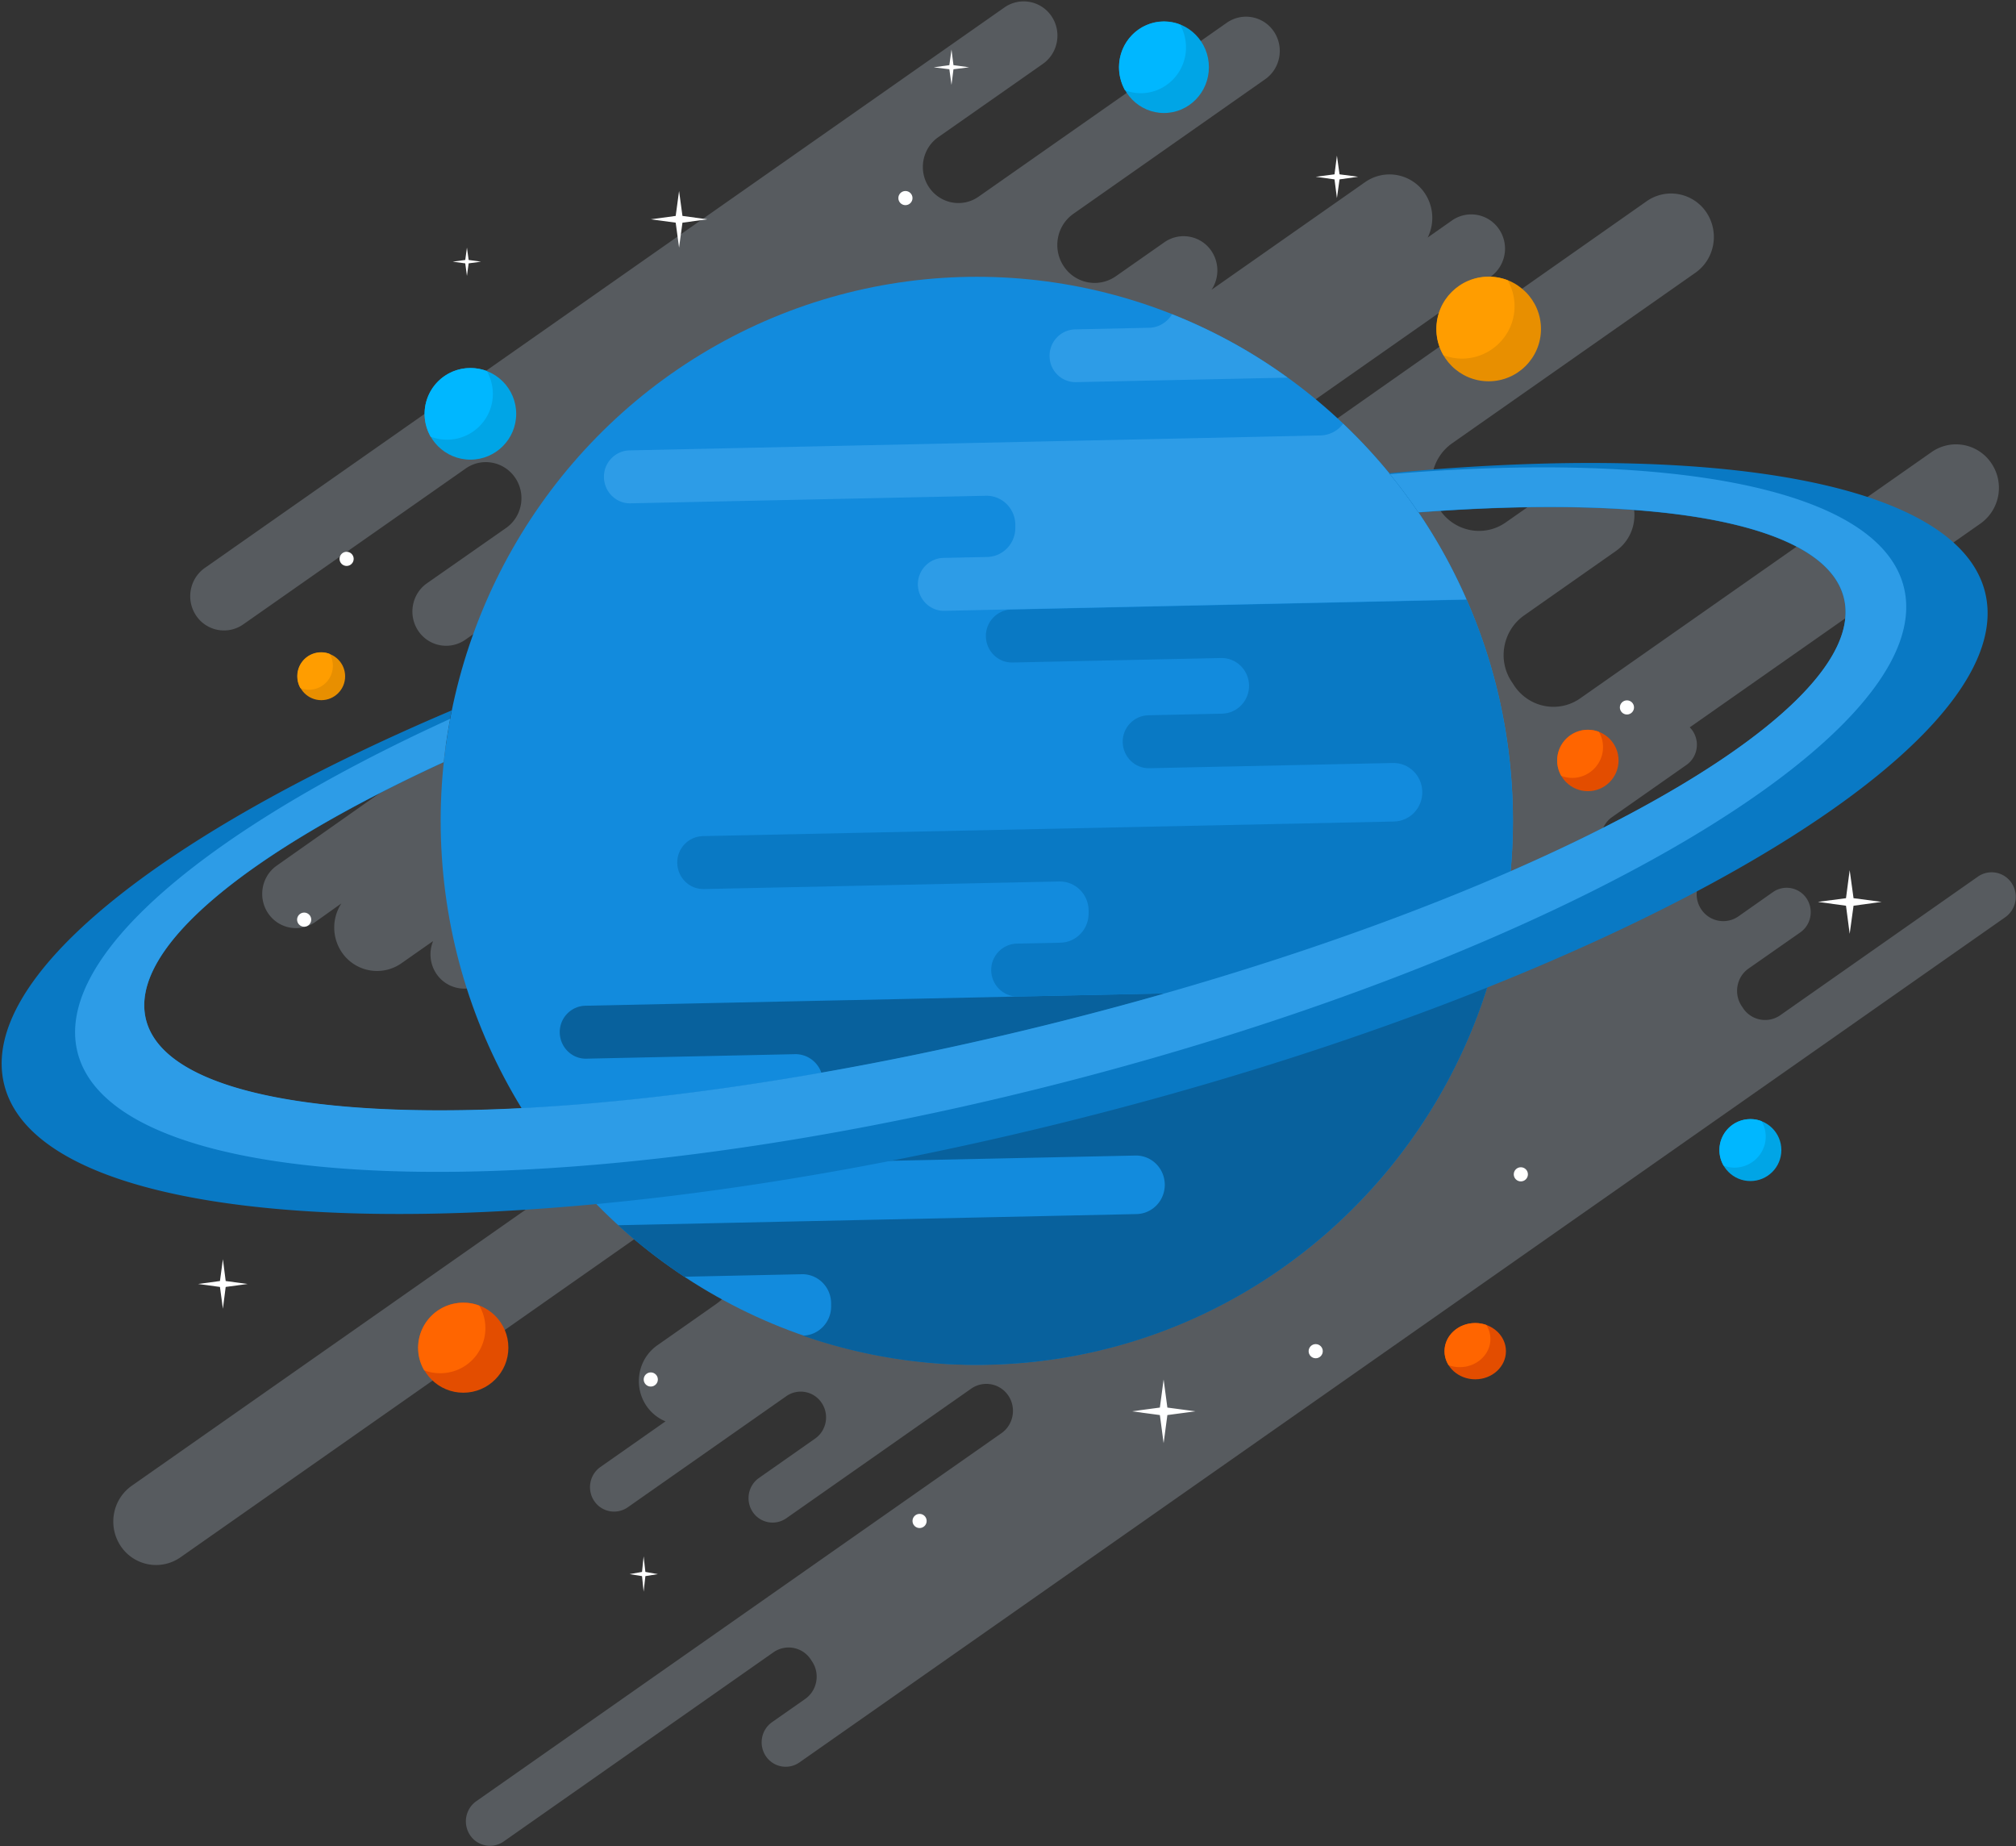 <svg xmlns="http://www.w3.org/2000/svg" width="285" height="261" viewBox="0 0 285 261">
    <rect x="0" y="0" width="285" height="261" fill="#333333" stroke="none"/>
    <g fill="none" fill-rule="evenodd">
        <path fill="#AAB7C4" d="M181.282 59.749a6.272 6.272 0 0 0 7.078-.11l44.443-31.207a6.012 6.012 0 0 1 8.423 1.578c1.88 2.8 1.203 6.618-1.554 8.552L205.28 62.667c-3.033 2.138-3.81 6.363-1.705 9.443 2.106 3.08 6.267 3.87 9.3 1.731l8.698-6.083a6.012 6.012 0 0 1 8.423 1.578c1.88 2.8 1.203 6.618-1.554 8.552l-12.985 9.113c-3.033 2.138-3.81 6.363-1.705 9.443l.351.535c2.106 3.08 6.267 3.869 9.3 1.73l49.683-34.82a6.012 6.012 0 0 1 8.422 1.578 6.195 6.195 0 0 1-1.579 8.578l-41.05 28.771c.15.15.289.318.414.5 1.053 1.579.677 3.717-.877 4.811l-10.528 7.382c-1.63 1.145-2.03 3.41-.903 5.065a3.548 3.548 0 0 0 4.988.917l24.992-17.513a3.384 3.384 0 0 1 4.738.891c1.053 1.578.677 3.717-.878 4.811l-19.351 13.567c-1.705 1.196-2.13 3.589-.953 5.32a3.739 3.739 0 0 0 5.24.967l4.887-3.436a3.384 3.384 0 0 1 4.738.89c1.053 1.579.677 3.717-.877 4.811l-7.32 5.117c-1.705 1.196-2.13 3.589-.953 5.32l.201.305a3.739 3.739 0 0 0 5.239.967l27.95-19.6a3.384 3.384 0 0 1 4.737.892 3.529 3.529 0 0 1-.852 4.836L113.006 249.14a3.384 3.384 0 0 1-4.738-.89c-1.052-1.58-.676-3.717.878-4.812l4.687-3.283c1.705-1.197 2.131-3.59.953-5.32l-.2-.305a3.739 3.739 0 0 0-5.24-.968l-38.151 26.752a3.384 3.384 0 0 1-4.738-.89c-1.053-1.579-.677-3.717.877-4.811l74.248-52.028c1.705-1.196 2.131-3.589.953-5.32a3.739 3.739 0 0 0-5.24-.967l-26.144 18.327a3.384 3.384 0 0 1-4.738-.891c-1.052-1.578-.676-3.716.878-4.81l7.946-5.575c1.63-1.146 2.03-3.411.902-5.066a3.548 3.548 0 0 0-4.988-.916l-22.41 15.705a3.384 3.384 0 0 1-4.737-.89c-1.053-1.579-.677-3.717.877-4.812l9.199-6.45a6.045 6.045 0 0 1-2.704-2.204c-1.88-2.8-1.203-6.618 1.554-8.552l8.347-5.855c3.034-2.138 3.81-6.363 1.705-9.443l-.35-.535c-2.107-3.08-6.268-3.868-9.3-1.73L25.5 220.149a6.012 6.012 0 0 1-8.422-1.578c-1.88-2.8-1.203-6.618 1.554-8.552l131.977-92.5c3.033-2.137 3.81-6.363 1.705-9.443-2.106-3.08-6.267-3.868-9.3-1.73l-46.474 32.58a6.012 6.012 0 0 1-8.423-1.578c-1.88-2.8-1.203-6.618 1.555-8.552l14.112-9.902c2.196-1.518 3.148-4.184 2.619-6.67l-38.066 26.677a4.743 4.743 0 0 1-6.643-1.247 4.928 4.928 0 0 1-.464-4.628l-4.496 3.151a6.012 6.012 0 0 1-8.423-1.578 6.255 6.255 0 0 1-.054-6.89l-3.709 2.64a4.743 4.743 0 0 1-6.642-1.248c-1.48-2.189-.953-5.218 1.228-6.745l69.36-48.82c2.406-1.68 3.008-5.015 1.354-7.458a5.226 5.226 0 0 0-7.345-1.375L65.78 90.437a4.743 4.743 0 0 1-6.643-1.247c-1.479-2.19-.952-5.218 1.229-6.745l11.18-7.815c2.28-1.603 2.857-4.785 1.278-7.101-1.58-2.317-4.713-2.902-6.994-1.298L34.371 88.273a4.743 4.743 0 0 1-6.642-1.247c-1.48-2.189-.953-5.218 1.228-6.745L142.008 1.044a4.743 4.743 0 0 1 6.643 1.247c1.48 2.189.953 5.218-1.228 6.745l-14.79 10.36c-2.28 1.603-2.857 4.785-1.278 7.101 1.58 2.317 4.713 2.902 6.994 1.298l35.093-24.588a4.743 4.743 0 0 1 6.643 1.247c1.479 2.19.953 5.218-1.228 6.746l-27.098 19.014c-2.406 1.68-3.008 5.014-1.353 7.457a5.226 5.226 0 0 0 7.344 1.375l6.869-4.81a4.743 4.743 0 0 1 6.642 1.246 4.932 4.932 0 0 1 .015 5.475l21.721-15.223a6.012 6.012 0 0 1 8.423 1.578 6.259 6.259 0 0 1 .415 6.259l3.442-2.416a4.743 4.743 0 0 1 6.643 1.248 4.88 4.88 0 0 1-1.278 6.77l-29.36 20.576z" opacity=".301"/>
        <g transform="translate(0 3)">
            <g transform="translate(0 36)">
                <ellipse cx="138.091" cy="77.025" fill="#128BDD" rx="75.795" ry="76.898"/>
                <path fill="#08619D" d="M113.529 149.8h-.05a74.662 74.662 0 0 0 26.218 4.124c33.243-.713 61.042-23.037 70.601-53.48l-90.246 1.934h-.15l-37.158.79c-2.032.05-3.663 1.756-3.612 3.817.05 2.062 1.73 3.717 3.763 3.666l29.48-.636c2.133-.051 3.914 1.68 3.964 3.843.05 2.164-1.656 3.971-3.788 4.022l-10.463.23c-2.032.05-3.663 1.755-3.613 3.817.05 2.062 1.732 3.717 3.764 3.666l58.257-1.248c2.258-.05 4.115 1.757 4.165 4.048.05 2.29-1.731 4.174-3.99 4.225l-73.285 1.578c2.91 2.673 6.047 5.091 9.333 7.28l16.61-.356c2.257-.05 4.114 1.756 4.164 4.047v.382c.075 2.291-1.731 4.2-3.964 4.251z"/>
                <path fill="#0979C4" d="M210.298 100.444c2.484-7.866 3.739-16.291 3.563-25.022-.226-10.564-2.534-20.593-6.523-29.655l-64.505 1.4c-1.957.128-3.512 1.808-3.462 3.818.05 2.062 1.731 3.717 3.763 3.666l29.48-.636c2.133-.051 3.914 1.68 3.964 3.843.05 2.164-1.656 3.971-3.788 4.022l-10.462.23c-2.033.05-3.663 1.755-3.613 3.817.05 2.062 1.731 3.717 3.763 3.666l34.423-.738c2.258-.051 4.114 1.756 4.165 4.047.05 2.29-1.732 4.174-3.99 4.225L99.354 79.19c-2.033.051-3.663 1.756-3.613 3.818.05 2.062 1.73 3.717 3.763 3.666l50.229-1.07c2.258-.05 4.114 1.757 4.165 4.048v.382c.05 2.29-1.731 4.174-3.99 4.225l-6.171.127c-2.033.051-3.664 1.757-3.613 3.819.05 2.01 1.656 3.614 3.613 3.665h.15l66.411-1.425z"/>
                <path fill="#2D9CE7" d="M152.141 15.018l29.882-.636a74.027 74.027 0 0 0-16.333-8.96c-.678 1.12-1.857 1.883-3.237 1.909l-10.462.229c-2.032.05-3.663 1.756-3.613 3.818.025 2.037 1.706 3.691 3.763 3.64zM189.876 20.898a4.132 4.132 0 0 1-3.162 1.655l-97.722 2.112c-2.033.051-3.663 1.757-3.613 3.819.05 2.061 1.731 3.716 3.763 3.665l50.229-1.069c2.258-.05 4.115 1.756 4.165 4.047v.382c.05 2.291-1.731 4.175-3.99 4.226l-6.171.127c-2.033.05-3.663 1.756-3.613 3.818.05 2.062 1.73 3.716 3.763 3.665l9.283-.203 64.505-1.4a76.257 76.257 0 0 0-17.437-24.844z"/>
                <path fill="#0979C4" d="M280.649 44.8c-3.739-15.527-37.71-21.356-84.275-16.902a75.406 75.406 0 0 1 4.14 5.55c33.87-2.597 57.605 1.476 60.164 12.141 4.064 16.876-46.39 43.884-112.676 60.302s-123.314 16.062-127.379-.815c-2.408-10.003 14.301-23.545 42.1-36.323.251-2.495.653-4.938 1.13-7.331C22.705 78.884-3.062 99.196.576 114.24c5.344 22.17 72.358 24.615 149.708 5.447 77.35-19.167 135.708-52.716 130.364-74.887z"/>
                <path fill="#2D9CE7" d="M10.939 109.658c5.018 20.695 66.888 22.782 138.192 4.658 71.303-18.123 125.045-49.585 120.027-70.254-3.362-13.898-32.365-19.397-72.659-16.037a76.676 76.676 0 0 1 4.015 5.397c33.87-2.597 57.605 1.476 60.164 12.142 4.064 16.876-46.39 43.883-112.676 60.301-66.286 16.419-123.314 16.062-127.379-.814-2.408-10.004 14.301-23.546 42.1-36.324.226-2.062.527-4.098.903-6.109C28.953 78.451 7.702 96.32 10.94 109.658z"/>
            </g>
            <circle cx="128" cy="25" r="1" fill="#FFF"/>
            <circle cx="230" cy="97" r="1" fill="#FFF"/>
            <circle cx="215" cy="163" r="1" fill="#FFF"/>
            <circle cx="130" cy="212" r="1" fill="#FFF"/>
            <circle cx="186" cy="188" r="1" fill="#FFF"/>
            <circle cx="92" cy="192" r="1" fill="#FFF"/>
            <circle cx="43" cy="127" r="1" fill="#FFF"/>
            <circle cx="49" cy="76" r="1" fill="#FFF"/>
            <g transform="translate(203 36)">
                <circle cx="7.449" cy="7.5" r="7.398" fill="#E88F00"/>
                <path fill="#FF9D00" d="M11.11 4.297A7.271 7.271 0 0 0 10.12.61 7.622 7.622 0 0 0 7.475.127C3.407.127.076 3.432.076 7.525c0 1.348.356 2.594.992 3.687a7.622 7.622 0 0 0 2.644.483c4.068-.026 7.398-3.33 7.398-7.398z"/>
            </g>
            <g transform="translate(59 181)">
                <circle cx="6.5" cy="6.5" r="6.37" fill="#E34D00"/>
                <path fill="#FF6500" d="M9.62 3.744A6.299 6.299 0 0 0 8.762.572C8.06.286 7.28.156 6.474.156a6.38 6.38 0 0 0-6.37 6.37c0 1.144.312 2.236.858 3.172.702.286 1.482.416 2.288.416 3.536 0 6.37-2.86 6.37-6.37z"/>
            </g>
            <g transform="translate(220 100)">
                <circle cx="4.474" cy="4.5" r="4.341" fill="#E34D00"/>
                <path fill="#FF6500" d="M6.618 2.62c0-.794-.212-1.535-.583-2.17a4.344 4.344 0 0 0-5.32 6.22 4.312 4.312 0 0 0 1.561.292c2.383 0 4.342-1.96 4.342-4.341z"/>
            </g>
            <g transform="translate(204 184)">
                <ellipse cx="4.553" cy="4" fill="#E34D00" rx="4.341" ry="3.976"/>
                <path fill="#FF6500" d="M6.697 2.279A3.68 3.68 0 0 0 6.115.29 4.663 4.663 0 0 0 4.553.024C2.17.024.212 1.794.212 4c0 .727.212 1.406.582 1.988.477.17 1.006.267 1.562.267 2.409 0 4.341-1.794 4.341-3.976z"/>
            </g>
            <g transform="translate(42 89)">
                <circle cx="3.422" cy="3.604" r="3.37" fill="#E88F00"/>
                <path fill="#FF9D00" d="M5.056 2.126c0-.622-.156-1.193-.441-1.685A3.094 3.094 0 0 0 3.396.207a3.364 3.364 0 0 0-3.37 3.37c0 .623.155 1.193.44 1.686.364.156.778.233 1.22.233a3.364 3.364 0 0 0 3.37-3.37z"/>
            </g>
            <g transform="translate(60 49)">
                <circle cx="6.5" cy="6.5" r="6.475" fill="#00A5E6"/>
                <path fill="#00B7FF" d="M9.675 3.675A6.666 6.666 0 0 0 8.825.45 6.507 6.507 0 0 0 6.5.025 6.476 6.476 0 0 0 .025 6.5c0 1.175.325 2.275.85 3.225.725.275 1.5.425 2.325.425 3.575 0 6.475-2.9 6.475-6.475z"/>
            </g>
            <g transform="translate(158)">
                <ellipse cx="6.549" cy="6.5" fill="#00A5E6" rx="6.353" ry="6.475"/>
                <path fill="#00B7FF" d="M9.664 3.7A6.766 6.766 0 0 0 8.83.475 6.278 6.278 0 0 0 6.55.05C3.041.05.195 2.95.195 6.525c0 1.175.32 2.275.834 3.225a6.278 6.278 0 0 0 2.281.425C6.82 10.15 9.664 7.25 9.664 3.7z"/>
            </g>
            <g transform="translate(243 155)">
                <circle cx="4.451" cy="4.573" r="4.378" fill="#00A5E6"/>
                <path fill="#00B7FF" d="M6.616 2.676c0-.803-.219-1.533-.584-2.19a4.248 4.248 0 0 0-1.58-.291A4.376 4.376 0 0 0 .072 4.573c0 .803.219 1.532.584 2.19a4.248 4.248 0 0 0 1.58.291c2.409-.024 4.38-1.97 4.38-4.378z"/>
            </g>
            <path fill="#FFF" d="M189 19l.368 2.643 2.632.344-2.632.37L189 25l-.342-2.643-2.658-.37 2.658-.344zM261.488 120l.545 3.967 3.967.52-3.967.546-.545 3.967-.521-3.967-3.967-.545 3.967-.521zM66.012 32l.24 1.749 1.748.239-1.749.24L66.012 36l-.24-1.772-1.772-.24 1.772-.24zM31.512 175l.393 3.081L35 178.5l-3.095.419-.393 3.081-.417-3.081L28 178.5l3.095-.419zM164.5 192l.53 3.97 3.97.53-3.97.53-.53 3.97-.53-3.97-3.97-.53 3.97-.53zM96 24l.478 3.522L100 28l-3.522.478L96 32l-.478-3.522L92 28l3.522-.478zM134.512 4l.279 2.21 2.209.302-2.21.279L134.513 9l-.303-2.21L132 6.513l2.21-.303zM90.989 217l.248 2.203 1.763.311-1.763.283L90.99 222l-.226-2.203-1.763-.283 1.763-.31z"/>
        </g>
    </g>
</svg>
